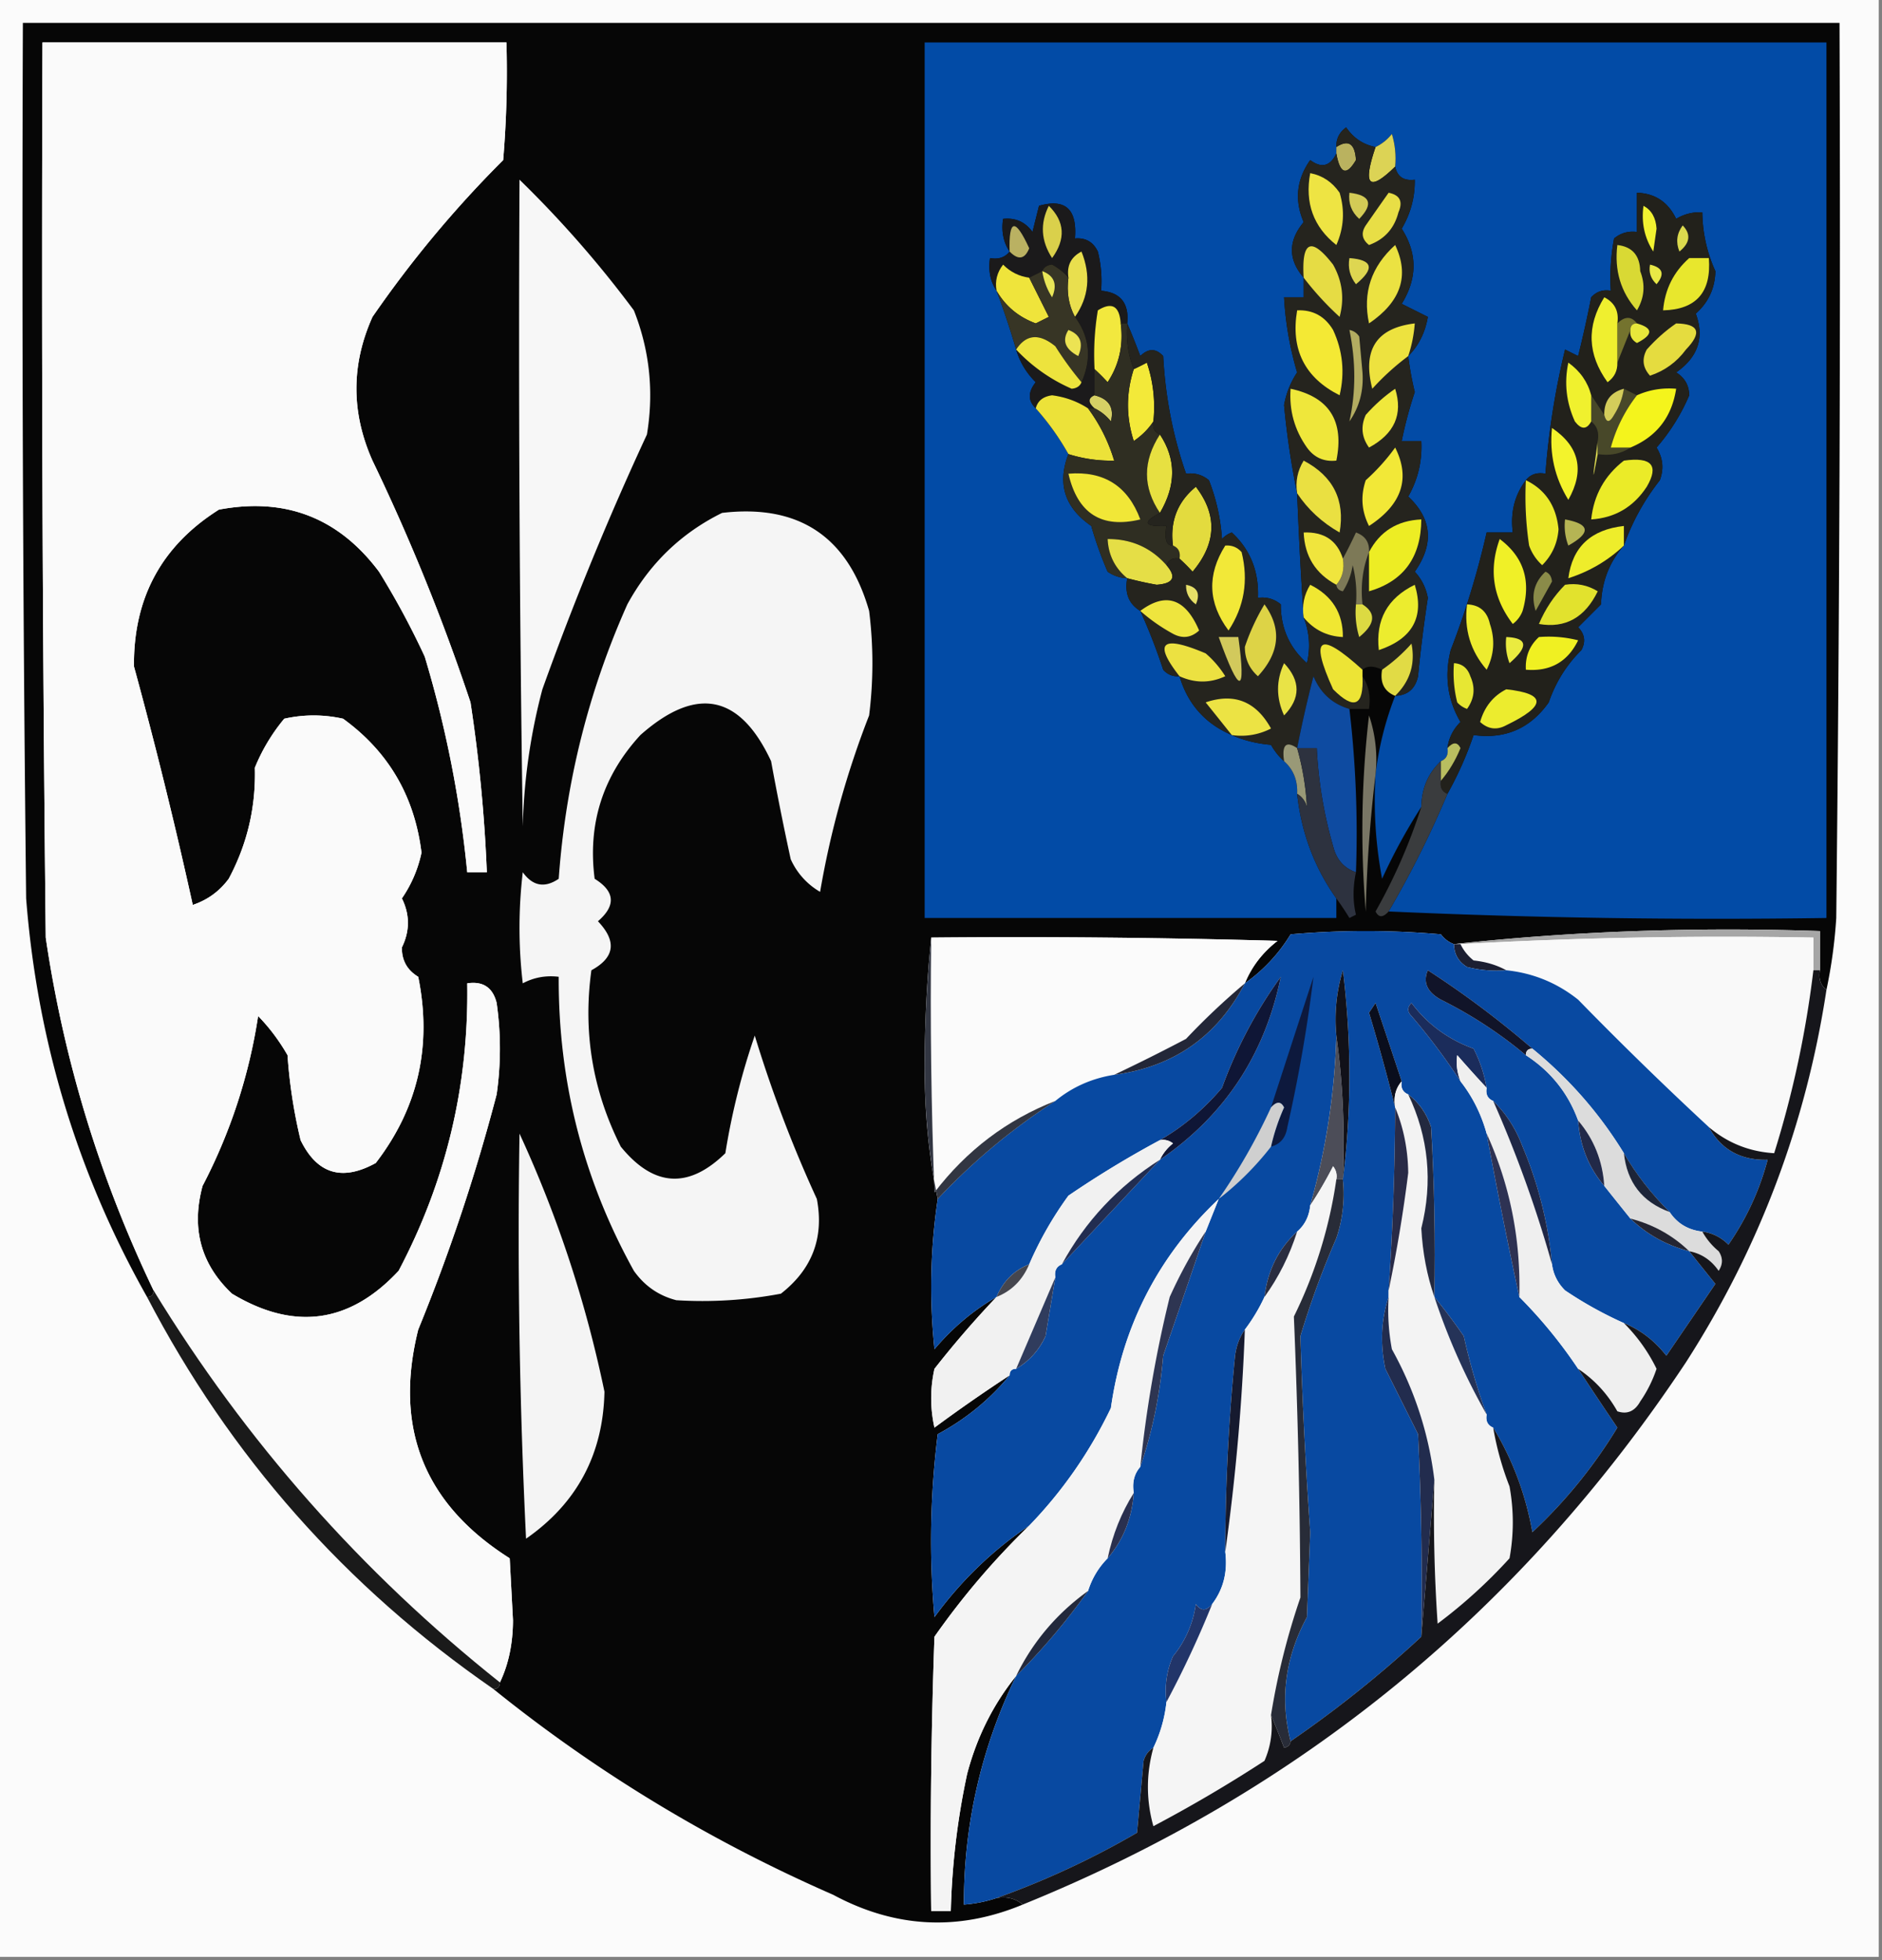 <svg xmlns="http://www.w3.org/2000/svg" width="288" height="300" style="shape-rendering:geometricPrecision;text-rendering:geometricPrecision;image-rendering:optimizeQuality;fill-rule:evenodd;clip-rule:evenodd"><rect width="100%" height="100%" fill="#808080" stroke="none"/><path style="opacity:1" fill="#fbfbfb" d="M-.5-.5h288v300H-.5V-.5z"/><path style="opacity:1" fill="#060606" d="M279.5 151.5c-.904-.709-1.237-1.709-1-3v-6c-19.03-.654-37.697.013-56 2-.789-.283-1.456-.783-2-1.5a132.434 132.434 0 0 0-23 0 25.122 25.122 0 0 1-7 7.5c1.043-2.556 2.71-4.723 5-6.5-17.664-.5-35.33-.667-53-.5-.666 6.491-1 13.158-1 20 .003 7.035.67 13.702 2 20-1.131 7.587-1.298 15.254-.5 23 2.766-3.277 5.933-5.943 9.5-8a150.774 150.774 0 0 0-9.5 11c-.667 3-.667 6 0 9a244.452 244.452 0 0 1 11.5-8c-3.045 3.699-6.712 6.699-11 9a131.26 131.26 0 0 0-.5 28c4.062-5.564 8.896-10.231 14.5-14a117.575 117.575 0 0 0-14.5 17 881.746 881.746 0 0 0-.5 42h3a113.31 113.31 0 0 1 2.5-21c1.476-5.619 3.976-10.619 7.5-15-5.342 11.037-8.009 22.704-8 35a20.69 20.69 0 0 0 5-1c1.599-.268 2.932.066 4 1-9.854 4.096-19.521 3.596-29-1.5-18.862-8.251-36.195-18.751-52-31.5.667 0 1-.333 1-1 1.318-2.758 1.985-5.924 2-9.5l-.5-9.5c-13.096-8.286-17.762-19.952-14-35a284.96 284.96 0 0 0 12-36 49.248 49.248 0 0 0 0-14c-.588-2.363-2.088-3.363-4.5-3 .247 15.609-3.253 30.275-10.5 44-7.49 8.052-15.99 9.219-25.5 3.5-4.76-4.491-6.26-9.991-4.5-16.5a83.156 83.156 0 0 0 8.5-26 29.834 29.834 0 0 1 4.5 6c.303 4.394.97 8.727 2 13 2.517 5.176 6.35 6.343 11.5 3.5 6.478-8.417 8.644-17.917 6.5-28.5-1.698-1.029-2.532-2.529-2.5-4.5 1.23-2.513 1.23-5.013 0-7.5a19.323 19.323 0 0 0 3-7c-1.062-8.634-5.062-15.467-12-20.5-3-.667-6-.667-9 0a28.4 28.4 0 0 0-4.5 7.5c.165 6.043-1.168 11.709-4 17-1.413 1.914-3.247 3.247-5.5 4a750.614 750.614 0 0 0-9-36.5c-.099-10.473 4.235-18.473 13-24 10.158-1.92 18.324 1.246 24.5 9.5a121.436 121.436 0 0 1 7 13 172.428 172.428 0 0 1 6.5 33h3a234.211 234.211 0 0 0-2.5-26 314.594 314.594 0 0 0-15-37c-3.277-7.36-3.277-14.694 0-22a171.08 171.08 0 0 1 20-24c.5-5.99.666-11.99.5-18h-71c-.167 45.668 0 91.335.5 137 2.784 18.852 8.284 36.852 16.5 54 0 .667-.333 1-1 1-10.632-18.833-16.799-39.167-18.5-61-.5-44.665-.667-89.332-.5-134h278a9380 9380 0 0 1-.5 137 76.413 76.413 0 0 1-1.5 11z"/><path style="opacity:1" fill="#fafafa" d="M76.5 257.5c-21.212-16.878-38.879-36.878-53-60-8.216-17.148-13.716-35.148-16.5-54-.5-45.665-.667-91.332-.5-137h71c.166 6.01 0 12.01-.5 18a171.08 171.08 0 0 0-20 24c-3.277 7.306-3.277 14.64 0 22a314.594 314.594 0 0 1 15 37 234.211 234.211 0 0 1 2.5 26h-3a172.428 172.428 0 0 0-6.5-33 121.436 121.436 0 0 0-7-13c-6.176-8.254-14.342-11.42-24.5-9.5-8.765 5.527-13.099 13.527-13 24 3.3 12.071 6.3 24.238 9 36.5 2.253-.753 4.087-2.086 5.5-4 2.832-5.291 4.165-10.957 4-17a28.4 28.4 0 0 1 4.5-7.5c3-.667 6-.667 9 0 6.938 5.033 10.938 11.866 12 20.5a19.323 19.323 0 0 1-3 7c1.23 2.487 1.23 4.987 0 7.5-.032 1.971.802 3.471 2.5 4.5 2.144 10.583-.022 20.083-6.5 28.5-5.15 2.843-8.983 1.676-11.5-3.5a78.316 78.316 0 0 1-2-13 29.834 29.834 0 0 0-4.5-6 83.156 83.156 0 0 1-8.5 26c-1.76 6.509-.26 12.009 4.5 16.5 9.51 5.719 18.01 4.552 25.5-3.5 7.247-13.725 10.747-28.391 10.5-44 2.412-.363 3.912.637 4.5 3a49.248 49.248 0 0 1 0 14 284.96 284.96 0 0 1-12 36c-3.762 15.048.904 26.714 14 35l.5 9.5c-.015 3.576-.682 6.742-2 9.5z"/><path style="opacity:1" fill="#024ba6" d="M212.5 139.5a152.776 152.776 0 0 0 9-18 53.56 53.56 0 0 0 4-9c4.847.66 8.681-1.007 11.5-5 1.066-3.097 2.733-5.764 5-8 .684-1.284.517-2.45-.5-3.5l3.5-3.5c.119-3.495 1.285-6.495 3.5-9 1.245-3.57 3.079-6.904 5.5-10 .651-1.735.485-3.402-.5-5a30.152 30.152 0 0 0 5-8c-.029-1.53-.696-2.696-2-3.5 3.356-2.347 4.356-5.347 3-9 1.944-1.722 2.944-3.889 3-6.5a22.386 22.386 0 0 1-2-9 6.846 6.846 0 0 0-4 1c-1.228-2.572-3.228-3.905-6-4v6c-1.322-.17-2.489.163-3.5 1a32.462 32.462 0 0 0-.5 8c-1.175-.219-2.175.114-3 1a176.792 176.792 0 0 1-2 9l-2-1a117.771 117.771 0 0 0-3 19c-1.291-.237-2.291.096-3 1-1.723 2.28-2.389 4.947-2 8h-4a128.3 128.3 0 0 1-5.5 18c-.99 3.944-.49 7.611 1.5 11-1.13 1.122-1.797 2.456-2 4 .172.992-.162 1.658-1 2-1.948 1.82-2.948 4.154-3 7a86.206 86.206 0 0 0-6 11 64.873 64.873 0 0 1-1-16 48.493 48.493 0 0 1 3-12c1.911-.074 3.078-1.074 3.5-3 .39-4.014.89-8.014 1.5-12-.29-1.544-.956-2.877-2-4 2.979-4.252 2.645-8.086-1-11.5 1.494-2.639 2.161-5.472 2-8.5h-3a63.788 63.788 0 0 1 2-7.5 47.51 47.51 0 0 1-1-5.5c1.586-1.58 2.586-3.58 3-6l-4-2c2.408-3.897 2.408-7.73 0-11.5 1.371-2.319 2.038-4.819 2-7.5-1.679.215-2.679-.452-3-2a12.93 12.93 0 0 0-.5-5c-.708.88-1.542 1.547-2.5 2-1.871-.359-3.371-1.359-4.5-3-1.039.744-1.539 1.744-1.5 3v1c-.947 1.955-2.281 2.289-4 1-2.097 2.985-2.431 6.151-1 9.5-2.394 2.885-2.394 5.718 0 8.5v3h-3a49.734 49.734 0 0 0 2 11.5 13.197 13.197 0 0 0-2 5 126.153 126.153 0 0 0 2 13.5c.252 6.442.585 12.775 1 19a11.596 11.596 0 0 1 .5 7c-2.68-2.376-4.013-5.376-4-9-1.011-.837-2.178-1.17-3.5-1 .168-4.047-1.165-7.38-4-10a3.646 3.646 0 0 0-1.5 1 29.928 29.928 0 0 0-2-9c-1.011-.837-2.178-1.17-3.5-1-1.998-5.727-3.164-11.727-3.5-18-1.113-1.211-2.28-1.211-3.5 0a112.088 112.088 0 0 0-2-5c.303-3.088-1.03-4.754-4-5a18.452 18.452 0 0 0-.5-6c-.71-1.473-1.876-2.14-3.5-2 .359-4.487-1.474-6.154-5.5-5l-1 4c-1.11-1.537-2.61-2.203-4.5-2-.284 1.915.049 3.581 1 5-.709.904-1.709 1.237-3 1-.284 1.915.049 3.581 1 5a125.359 125.359 0 0 1 3 9c.548 1.894 1.548 3.56 3 5-1.205 1.495-1.205 2.828 0 4a39.407 39.407 0 0 1 5 7c-1.747 4.524-.581 8.19 3.5 11a56.285 56.285 0 0 0 2.5 7c.917.627 1.917.96 3 1-.423 2.281.244 3.948 2 5a87.646 87.646 0 0 1 3.5 9c.671.752 1.504 1.086 2.5 1 1.264 4.263 3.931 7.263 8 9 1.792.809 3.792 1.309 6 1.5.566.995 1.233 1.828 2 2.5 1.431 1.28 2.098 2.947 2 5 .648 5.957 2.648 11.29 6 16v3h-63V6.5h138v134c-22.506.331-44.84-.003-67-1z"/><path style="opacity:1" fill="#bab25f" d="M204.5 23.5v-1c1.85-1.195 2.85-.529 3 2-1.447 2.466-2.447 2.132-3-1z"/><path style="opacity:1" fill="#dcd355" d="M213.5 25.5c-4.02 3.941-5.02 2.941-3-3 .958-.453 1.792-1.12 2.5-2 .494 1.634.66 3.3.5 5z"/><path style="opacity:1" fill="#f7f7f7" d="M79.5 27.5a167.43 167.43 0 0 1 17.5 20c2.414 6.112 3.081 12.446 2 19a467.352 467.352 0 0 0-16 39 90.415 90.415 0 0 0-3 21c-.5-32.998-.667-65.998-.5-99z"/><path style="opacity:1" fill="#1b1a1b" d="M172.5 49.5h-1c-.184-2.673-1.351-3.34-3.5-2a40.911 40.911 0 0 0-.5 9v4c-1.006.438-1.006 1.104 0 2h-1a13.013 13.013 0 0 0-5.5-2c-1.376.184-2.209.85-2.5 2-1.205-1.172-1.205-2.505 0-4-1.452-1.44-2.452-3.106-3-5a25.603 25.603 0 0 0 8.5 6c.765-.07 1.265-.403 1.5-1 1.592-3.598 1.258-6.931-1-10 2.126-3.027 2.459-6.36 1-10-1.611.82-2.278 2.154-2 4-.656-.778-1.489-1.444-2.5-2-.765.07-1.265.403-1.5 1l-2 1c-1.544-.203-2.878-.87-4-2-.929 1.189-1.262 2.522-1 4-.951-1.419-1.284-3.085-1-5 1.291.237 2.291-.096 3-1-.951-1.419-1.284-3.085-1-5 1.89-.203 3.39.463 4.5 2l1-4c4.026-1.154 5.859.513 5.5 5 1.624-.14 2.79.527 3.5 2 .495 1.973.662 3.973.5 6 2.97.246 4.303 1.912 4 5z"/><path style="opacity:1" fill="#bab162" d="M154.5 38.5c-.144-5.008.856-5.174 3-.5-.676 1.683-1.676 1.85-3 .5z"/><path style="opacity:1" fill="#dad04b" d="M160.5 31.5c2.451 2.416 2.617 5.083.5 8-1.696-2.62-1.863-5.286-.5-8z"/><path style="opacity:1" fill="#e9df4e" d="M164.5 48.5c-.961-1.765-1.295-3.765-1-6-.278-1.846.389-3.18 2-4 1.459 3.64 1.126 6.973-1 10z"/><path style="opacity:1" fill="#efe43b" d="m157.5 42.5 3 6-2 1c-2.628-.965-4.628-2.632-6-5-.262-1.478.071-2.811 1-4 1.122 1.13 2.456 1.797 4 2z"/><path style="opacity:1" fill="#373525" d="M163.5 42.5c-.295 2.235.039 4.235 1 6 2.258 3.069 2.592 6.402 1 10a49.908 49.908 0 0 1-4-5.5c-2.47-2.014-4.47-1.847-6 .5a125.359 125.359 0 0 0-3-9c1.372 2.368 3.372 4.035 6 5l2-1-3-6 2-1c.235-.597.735-.93 1.5-1 1.011.556 1.844 1.222 2.5 2z"/><path style="opacity:1" fill="#e9e658" d="M159.5 41.5c1.844.704 2.344 2.037 1.5 4a10.136 10.136 0 0 1-1.5-4z"/><path style="opacity:1" fill="#f2e83e" d="M171.5 49.5c.437 3.307-.23 6.307-2 9a31.12 31.12 0 0 0-2-2 40.911 40.911 0 0 1 .5-9c2.149-1.34 3.316-.673 3.5 2z"/><path style="opacity:1" fill="#ece353" d="M163.5 50.5c1.844.704 2.344 2.037 1.5 4-2.012-1.066-2.512-2.4-1.5-4z"/><path style="opacity:1" fill="#ede33d" d="M165.5 58.5c-.235.597-.735.93-1.5 1a25.603 25.603 0 0 1-8.5-6c1.53-2.347 3.53-2.514 6-.5a49.908 49.908 0 0 0 4 5.5z"/><path style="opacity:1" fill="#f3e939" d="M176.5 64.5c-.765 1.16-1.765 2.16-3 3-1.183-3.675-1.183-7.341 0-11 .65-.304 1.317-.637 2-1a21.128 21.128 0 0 1 1 9z"/><path style="opacity:1" fill="#d6d065" d="M167.5 60.5c2.203.552 3.036 1.885 2.5 4-.708-.88-1.542-1.547-2.5-2-1.006-.896-1.006-1.562 0-2z"/><path style="opacity:1" fill="#ece239" d="M166.5 62.5a25.844 25.844 0 0 1 4 8 21.445 21.445 0 0 1-7-1 39.407 39.407 0 0 0-5-7c.291-1.15 1.124-1.816 2.5-2 2.009.258 3.843.925 5.5 2z"/><path style="opacity:1" fill="#2f2e22" d="M171.5 49.5h1c-.202 2.45.131 4.783 1 7-1.183 3.659-1.183 7.325 0 11 1.235-.84 2.235-1.84 3-3-.172.992.162 1.658 1 2-2.643 4.08-2.643 8.08 0 12-2.758 1.466-2.425 2.133 1 2-.34 2.048-.007 3.048 1 3 .838.342 1.172 1.008 1 2-.992-.172-1.658.162-2 1-2.371-2.684-5.371-4.017-9-4 .115 2.447 1.115 4.447 3 6a5.577 5.577 0 0 1-3-1 56.285 56.285 0 0 1-2.5-7c-4.081-2.81-5.247-6.476-3.5-11a21.445 21.445 0 0 0 7 1 25.844 25.844 0 0 0-4-8h1c.958.453 1.792 1.12 2.5 2 .536-2.115-.297-3.448-2.5-4v-4a31.12 31.12 0 0 1 2 2c1.77-2.693 2.437-5.693 2-9z"/><path style="opacity:1" fill="#e7e041" d="M177.5 66.5c2.494 3.763 2.494 7.763 0 12-2.643-3.92-2.643-7.92 0-12z"/><path style="opacity:1" fill="#f1e737" d="M163.5 72.5c5.433-.45 9.1 1.884 11 7-5.925 1.432-9.592-.901-11-7z"/><path style="opacity:1" fill="#f5f5f5" d="M110.5 78.5c11.747-1.376 19.247 3.624 22.5 15a64.218 64.218 0 0 1 0 16 137.968 137.968 0 0 0-7.5 27 10.91 10.91 0 0 1-4.5-5 463.579 463.579 0 0 1-3-15c-4.771-10.242-11.438-11.575-20-4-5.755 6.265-8.088 13.598-7 22 3.117 1.935 3.284 4.102.5 6.5 2.915 3.056 2.581 5.556-1 7.5-1.313 9.454.187 18.454 4.5 27 5.031 6.176 10.364 6.509 16 1a107.24 107.24 0 0 1 4.5-18 198.188 198.188 0 0 0 9.5 25c1.124 5.924-.709 10.758-5.5 14.5a64.614 64.614 0 0 1-16 1c-2.696-.69-4.863-2.19-6.5-4.5-7.738-13.951-11.572-28.951-11.5-45-1.967-.239-3.8.094-5.5 1a72.496 72.496 0 0 1 0-17c1.523 2.12 3.356 2.453 5.5 1 1.052-14.677 4.552-28.677 10.5-42 3.408-6.243 8.242-10.91 14.5-14z"/><path style="opacity:1" fill="#e3db3e" d="M180.5 85.5c.172-.992-.162-1.658-1-2-.483-3.692.684-6.692 3.5-9 3.322 4.326 3.156 8.66-.5 13a31.12 31.12 0 0 0-2-2z"/><path style="opacity:1" fill="#22211b" d="M248.5 83.5c-2.215 2.505-3.381 5.505-3.5 9l-3.5 3.5c1.017 1.05 1.184 2.216.5 3.5-2.267 2.236-3.934 4.903-5 8-2.819 3.993-6.653 5.66-11.5 5a53.56 53.56 0 0 1-4 9c-.838-.342-1.172-1.008-1-2 1.225-1.437 2.225-3.104 3-5-.47-.963-1.137-.963-2 0 .203-1.544.87-2.878 2-4-1.99-3.389-2.49-7.056-1.5-11a128.3 128.3 0 0 0 5.5-18h4c-.389-3.053.277-5.72 2-8 .709-.904 1.709-1.237 3-1a117.771 117.771 0 0 1 3-19l2 1a176.792 176.792 0 0 0 2-9c.825-.886 1.825-1.219 3-1a32.462 32.462 0 0 1 .5-8c1.011-.837 2.178-1.17 3.5-1v-6c2.772.095 4.772 1.428 6 4a6.846 6.846 0 0 1 4-1c.038 3.12.705 6.12 2 9-.056 2.611-1.056 4.778-3 6.5 1.356 3.653.356 6.653-3 9 1.304.804 1.971 1.97 2 3.5a30.152 30.152 0 0 1-5 8c.985 1.598 1.151 3.265.5 5-2.421 3.096-4.255 6.43-5.5 10z"/><path style="opacity:1" fill="#eeed2b" d="M248.5 83.5c-2.426 2.299-5.26 3.965-8.5 5 .612-4.774 3.445-7.44 8.5-8v3z"/><path style="opacity:1" fill="#b5b454" d="M239.5 79.5c3.837.703 4.003 2.036.5 4a8.43 8.43 0 0 1-.5-4z"/><path style="opacity:1" fill="#ebea2b" d="M233.5 73.5c2.989 1.441 4.656 3.941 5 7.5-.158 2.15-.992 3.983-2.5 5.5a7.292 7.292 0 0 1-2-3 50.464 50.464 0 0 1-.5-10z"/><path style="opacity:1" fill="#ebeb28" d="M248.5 70.5c4.248-.6 5.415.733 3.5 4-2.029 3.096-4.862 4.762-8.5 5 .391-3.72 2.058-6.72 5-9z"/><path style="opacity:1" fill="#d5d34f" d="M244.5 67.5v2c-.868 4.784-.868 4.117 0-2z"/><path style="opacity:1" fill="#484829" d="m248.5 59.5 2 1a22.572 22.572 0 0 0-4 8h3c-1.419.951-3.085 1.284-5 1v-2c.237-1.291-.096-2.291-1-3v-4l2 3c.31 1.238.81 1.238 1.5 0a10.136 10.136 0 0 0 1.5-4z"/><path style="opacity:1" fill="#f3f32c" d="M237.5 65.5c4.195 2.843 5.029 6.51 2.5 11-2.078-3.37-2.911-7.037-2.5-11z"/><path style="opacity:1" fill="#d4cd5b" d="M248.5 59.5a10.136 10.136 0 0 1-1.5 4c-.69 1.238-1.19 1.238-1.5 0-.032-2.119.968-3.452 3-4z"/><path style="opacity:1" fill="#f4f41c" d="M249.5 68.5h-3a22.572 22.572 0 0 1 4-8c1.879-.841 3.879-1.175 6-1-.663 4.337-2.996 7.337-7 9z"/><path style="opacity:1" fill="#f0f12e" d="M243.5 60.5v4c-.689 1.274-1.523 1.274-2.5 0-1.318-2.906-1.652-5.906-1-9 1.802 1.29 2.969 2.956 3.5 5z"/><path style="opacity:1" fill="#e5dc3f" d="M256.5 49.5c3.498.065 3.998 1.399 1.5 4-1.413 1.914-3.247 3.247-5.5 4-1.114-1.223-1.281-2.556-.5-4 1.397-1.57 2.897-2.904 4.5-4z"/><path style="opacity:1" fill="#74732e" d="M250.5 49.5c-.667 0-1 .333-1 1l-2 5v-6c1.152-1.125 2.152-1.125 3 0z"/><path style="opacity:1" fill="#efef2f" d="M247.5 49.5v6c.039 1.256-.461 2.256-1.5 3-3.074-4.243-3.24-8.576-.5-13 1.611.82 2.278 2.154 2 4z"/><path style="opacity:1" fill="#e8e83b" d="M250.5 49.5c2.512.716 2.512 1.716 0 3-.798-.457-1.131-1.124-1-2 0-.667.333-1 1-1z"/><path style="opacity:1" fill="#e8e72d" d="M258.5 39.5h3c.413 5.213-1.92 7.88-7 8 .276-3.219 1.609-5.885 4-8z"/><path style="opacity:1" fill="#d9d934" d="M247.5 37.5c2.276.257 3.443 1.59 3.5 4 .808 2.079.641 4.079-.5 6-2.476-2.783-3.476-6.116-3-10z"/><path style="opacity:1" fill="#e8e846" d="M252.5 40.5c1.965.448 2.298 1.448 1 3-.886-.825-1.219-1.825-1-3z"/><path style="opacity:1" fill="#dbda4e" d="M257.5 34.5c1.297 1.349 1.13 2.682-.5 4-.579-1.428-.412-2.762.5-4z"/><path style="opacity:1" fill="#f1f231" d="M251.5 31.5c1.225.652 1.892 1.819 2 3.5l-.5 3.5c-1.352-2.094-1.852-4.427-1.5-7z"/><path style="opacity:1" fill="#f0f027" d="M229.5 82.5c3.671 2.75 4.837 6.416 3.5 11a4.458 4.458 0 0 1-1.5 2c-3.038-3.973-3.705-8.307-2-13z"/><path style="opacity:1" fill="#e5de46" d="M178.5 86.5c1.578 1.818 1.078 2.818-1.5 3a53.508 53.508 0 0 1-4.5-1c-1.885-1.553-2.885-3.553-3-6 3.629-.017 6.629 1.316 9 4z"/><path style="opacity:1" fill="#e2e22d" d="M239.5 89.5c1.788-.285 3.455.048 5 1-1.958 4.033-4.958 5.7-9 5 .967-2.29 2.3-4.29 4-6z"/><path style="opacity:1" fill="#8a8b49" d="M236.5 87.5c.597.235.93.735 1 1.5-.817 1.49-1.65 2.99-2.5 4.5-.743-2.374-.243-4.374 1.5-6z"/><path style="opacity:1" fill="#edec2f" d="M224.5 92.5c1.911.074 3.078 1.074 3.5 3 .814 2.402.647 4.735-.5 7-2.48-2.86-3.48-6.194-3-10z"/><path style="opacity:1" fill="#eaeb40" d="M230.5 97.5c3.274.128 3.441 1.461.5 4a8.43 8.43 0 0 1-.5-4z"/><path style="opacity:1" fill="#f0f022" d="M235.5 97.5a18.437 18.437 0 0 1 6 .5c-1.606 3.305-4.273 4.805-8 4.5-.108-2.014.558-3.68 2-5z"/><path style="opacity:1" fill="#e7e733" d="M222.5 101.5c1.25.077 2.083.744 2.5 2 .798 1.759.631 3.426-.5 5a3.647 3.647 0 0 1-1.5-1 18.453 18.453 0 0 1-.5-6z"/><path style="opacity:1" fill="#25241e" d="M210.5 22.5c-2.02 5.941-1.02 6.941 3 3 .321 1.548 1.321 2.215 3 2 .038 2.681-.629 5.181-2 7.5 2.408 3.77 2.408 7.603 0 11.5l4 2c-.414 2.42-1.414 4.42-3 6a47.51 47.51 0 0 0 1 5.5 63.788 63.788 0 0 0-2 7.5h3c.161 3.028-.506 5.861-2 8.5 3.645 3.414 3.979 7.248 1 11.5 1.044 1.123 1.71 2.456 2 4-.61 3.986-1.11 7.986-1.5 12-.422 1.926-1.589 2.926-3.5 3 2.279-2.223 3.112-4.889 2.5-8a25.14 25.14 0 0 1-4.5 4c-1.298-.616-2.298-.616-3 0-6.641-6.018-8.141-5.018-4.5 3 3.221 3.228 4.721 2.562 4.5-2 .951 1.419 1.284 3.085 1 5h-3c-2.591-.754-4.424-2.421-5.5-5a190.556 190.556 0 0 0-2.5 11c-1.703-1.16-2.369-.493-2 2-.767-.672-1.434-1.505-2-2.5-2.208-.191-4.208-.691-6-1.5-4.069-1.737-6.736-4.737-8-9-.996.086-1.829-.248-2.5-1a87.646 87.646 0 0 0-3.5-9c-1.756-1.052-2.423-2.719-2-5 1.467.394 2.967.727 4.5 1 2.578-.182 3.078-1.182 1.5-3 .342-.838 1.008-1.172 2-1a31.12 31.12 0 0 1 2 2c3.656-4.34 3.822-8.674.5-13-2.816 2.308-3.983 5.308-3.5 9-1.007.048-1.34-.952-1-3-3.425.133-3.758-.534-1-2 2.494-4.237 2.494-8.237 0-12-.838-.342-1.172-1.008-1-2a21.128 21.128 0 0 0-1-9c-.683.363-1.35.696-2 1-.869-2.217-1.202-4.55-1-7 .663 1.542 1.33 3.209 2 5 1.22-1.211 2.387-1.211 3.5 0 .336 6.273 1.502 12.273 3.5 18 1.322-.17 2.489.163 3.5 1a29.928 29.928 0 0 1 2 9c.414-.457.914-.79 1.5-1 2.835 2.62 4.168 5.953 4 10 1.322-.17 2.489.163 3.5 1-.013 3.624 1.32 6.624 4 9 .556-2.385.39-4.718-.5-7a692.903 692.903 0 0 1-1-19 126.153 126.153 0 0 1-2-13.5c.327-1.813.993-3.48 2-5a49.734 49.734 0 0 1-2-11.5h3v-3c-2.394-2.782-2.394-5.615 0-8.5-1.431-3.349-1.097-6.515 1-9.5 1.719 1.289 3.053.955 4-1 .553 3.132 1.553 3.466 3 1-.15-2.529-1.15-3.195-3-2-.039-1.256.461-2.256 1.5-3 1.129 1.641 2.629 2.641 4.5 3z"/><path style="opacity:1" fill="#e9e346" d="M196.5 101.5c2.548 2.709 2.548 5.376 0 8-1.229-2.699-1.229-5.365 0-8z"/><path style="opacity:1" fill="#ede435" d="M208.5 102.5v1c.221 4.562-1.279 5.228-4.5 2-3.641-8.018-2.141-9.018 4.5-3z"/><path style="opacity:1" fill="#ece141" d="M180.5 103.5c-4.059-5.188-2.725-6.355 4-3.5a14.972 14.972 0 0 1 3 3.5c-2.311 1.075-4.644 1.075-7 0z"/><path style="opacity:1" fill="#d2c95c" d="M186.5 97.5h3c1.212 8.934.212 8.934-3 0z"/><path style="opacity:1" fill="#f0e732" d="M199.5 94.5c-.285-1.788.048-3.455 1-5 3.361 1.678 5.028 4.345 5 8-2.447-.115-4.447-1.115-6-3z"/><path style="opacity:1" fill="#ddd346" d="M193.5 92.5c2.673 3.713 2.34 7.38-1 11-1.34-1.188-2.007-2.688-2-4.5a32.946 32.946 0 0 1 3-6.5z"/><path style="opacity:1" fill="#eee53e" d="M174.5 93.5c3.902-2.92 6.902-1.92 9 3-1.223 1.114-2.556 1.28-4 .5a27.251 27.251 0 0 1-5-3.5z"/><path style="opacity:1" fill="#dcda42" d="M207.5 92.5h1c2.12 1.35 1.953 3.017-.5 5a12.93 12.93 0 0 1-.5-5z"/><path style="opacity:1" fill="#f2e838" d="M187.5 83.5c.996-.086 1.829.248 2.5 1 1.075 4.358.408 8.358-2 12-3.148-4.207-3.314-8.54-.5-13z"/><path style="opacity:1" fill="#ecec2e" d="M216.5 89.5c1.499 4.925-.334 8.259-5.5 10-.523-4.62 1.31-7.953 5.5-10z"/><path style="opacity:1" fill="#e6df68" d="M181.5 89.5c1.725.343 2.225 1.343 1.5 3-1.039-.744-1.539-1.744-1.5-3z"/><path style="opacity:1" fill="#7d7957" d="M209.5 84.5c-.973 2.448-1.306 5.115-1 8h-1a18.452 18.452 0 0 0-.5-6 10.256 10.256 0 0 1-1.5 4c-.607-.124-.94-.457-1-1 .934-1.068 1.268-2.401 1-4a71.015 71.015 0 0 0 2-4c1.419.505 2.085 1.505 2 3z"/><path style="opacity:1" fill="#f0e53d" d="M205.5 85.5c.268 1.599-.066 2.932-1 4-3.182-1.693-4.848-4.36-5-8 3.108-.125 5.108 1.208 6 4z"/><path style="opacity:1" fill="#eded24" d="M209.5 84.5c1.654-3.166 4.321-4.833 8-5-.035 5.785-2.701 9.452-8 11v-6z"/><path style="opacity:1" fill="#eae041" d="M198.5 75.5c-.285-1.788.048-3.455 1-5 4.525 2.383 6.358 6.05 5.5 11-2.69-1.527-4.857-3.527-6.5-6z"/><path style="opacity:1" fill="#f2e837" d="M213.5 68.5c2.369 4.72 1.036 8.72-4 12-1.147-2.265-1.314-4.598-.5-7a31.473 31.473 0 0 0 4.5-5z"/><path style="opacity:1" fill="#f0e83c" d="M213.5 59.5c1.226 3.901-.107 6.901-4 9-1.131-1.575-1.298-3.241-.5-5 1.397-1.57 2.897-2.904 4.5-4z"/><path style="opacity:1" fill="#efe73b" d="M197.5 59.5c5.905 1.26 8.238 4.927 7 11-1.89.204-3.39-.463-4.5-2-1.908-2.707-2.741-5.706-2.5-9z"/><path style="opacity:1" fill="#b3ac61" d="M206.5 50.5c.617.11 1.117.444 1.5 1l.5 5.5c.195 2.793-.471 5.293-2 7.5.995-4.49.995-9.157 0-14z"/><path style="opacity:1" fill="#ede23f" d="M215.5 54.5a38.44 38.44 0 0 0-5.5 5c-1.533-5.964.633-9.297 6.5-10a20.691 20.691 0 0 1-1 5z"/><path style="opacity:1" fill="#f4e934" d="M198.5 47.5c2.403-.107 4.236.893 5.5 3 1.483 3.202 1.817 6.536 1 10-5.348-2.695-7.514-7.029-6.5-13z"/><path style="opacity:1" fill="#e6dc44" d="M199.5 42.5c-.349-5.646 1.151-6.313 4.5-2 1.422 2.53 1.755 5.197 1 8a45.52 45.52 0 0 1-5.5-6z"/><path style="opacity:1" fill="#ebe242" d="M213.5 37.5c2.225 4.678.892 8.678-4 12-1.003-4.686.331-8.686 4-12z"/><path style="opacity:1" fill="#ded651" d="M206.5 39.5c3.579.266 3.913 1.599 1 4-.929-1.189-1.262-2.522-1-4z"/><path style="opacity:1" fill="#eee443" d="M200.5 26.5c1.871.359 3.371 1.359 4.5 3 .818 2.727.652 5.394-.5 8-3.509-2.773-4.842-6.44-4-11z"/><path style="opacity:1" fill="#e8de46" d="M212.5 29.5c1.725.343 2.225 1.343 1.5 3-.632 2.465-2.132 4.131-4.5 5-1.083-.865-1.249-1.865-.5-3a699.39 699.39 0 0 1 3.5-5z"/><path style="opacity:1" fill="#d3cb56" d="M206.5 29.5c3.216.372 3.716 1.706 1.5 4-1.188-1.063-1.688-2.397-1.5-4z"/><path style="opacity:1" fill="#e1db45" d="M213.5 106.5c-1.676-.683-2.343-2.017-2-4a25.14 25.14 0 0 0 4.5-4c.612 3.111-.221 5.777-2.5 8z"/><path style="opacity:1" fill="#ecec2e" d="M230.5 105.5c6.174.678 6.174 2.512 0 5.5-1.444.781-2.777.614-4-.5.66-2.315 1.993-3.981 4-5z"/><path style="opacity:1" fill="#ece344" d="M188.5 112.5c-1.31-1.648-2.643-3.314-4-5 4.372-1.486 7.706-.153 10 4a9.86 9.86 0 0 1-6 1z"/><path style="opacity:1" fill="#0e4ba1" d="M206.5 108.5a163.67 163.67 0 0 1 1 25c-1.835-.622-3.002-1.956-3.5-4a65.652 65.652 0 0 1-2.5-15h-3a190.556 190.556 0 0 1 2.5-11c1.076 2.579 2.909 4.246 5.5 5z"/><path style="opacity:1" fill="#b9be60" d="M220.5 119.5v-3c.838-.342 1.172-1.008 1-2 .863-.963 1.53-.963 2 0-.775 1.896-1.775 3.563-3 5z"/><path style="opacity:1" fill="#997" d="M198.5 114.5a41.213 41.213 0 0 1 1.5 9c-.278-.916-.778-1.582-1.5-2 .098-2.053-.569-3.72-2-5-.369-2.493.297-3.16 2-2z"/><path style="opacity:1" fill="#2d323f" d="M198.5 114.5h3a65.652 65.652 0 0 0 2.5 15c.498 2.044 1.665 3.378 3.5 4-.486 2.307-.486 4.473 0 6.5l-1 .5a44.093 44.093 0 0 0-2-3c-3.352-4.71-5.352-10.043-6-16 .722.418 1.222 1.084 1.5 2a41.213 41.213 0 0 0-1.5-9z"/><path style="opacity:1" fill="#797665" d="M210.5 118.5a216.796 216.796 0 0 0-1.5 21 150.545 150.545 0 0 1 .5-30 21.127 21.127 0 0 1 1 9z"/><path style="opacity:1" fill="#3a3c3e" d="M220.5 116.5v3c-.172.992.162 1.658 1 2a152.776 152.776 0 0 1-9 18c-.863.963-1.53.963-2 0a85.23 85.23 0 0 0 7-16c.052-2.846 1.052-5.18 3-7z"/><path style="opacity:1" fill="#a6a6a6" d="M278.5 148.5h-1v-5a729.55 729.55 0 0 0-54 1h-1c18.303-1.987 36.97-2.654 56-2v6z"/><path style="opacity:1" fill="#fbfbfb" d="M142.5 143.5c17.67-.167 35.336 0 53 .5-2.29 1.777-3.957 3.944-5 6.5a107.125 107.125 0 0 0-9 8.5 292.07 292.07 0 0 1-11 5.5c-3.412.542-6.412 1.875-9 4-7.405 2.889-13.572 7.556-18.5 14a760.316 760.316 0 0 1-.5-39z"/><path style="opacity:1" fill="#f9f9f9" d="M277.5 148.5a155.838 155.838 0 0 1-6 28c-3.793-.231-7.126-1.565-10-4a553.181 553.181 0 0 1-20-19.5c-3.226-2.575-6.893-4.075-11-4.5-1.452-.802-3.118-1.302-5-1.5-.881-.708-1.547-1.542-2-2.5a729.55 729.55 0 0 1 54-1v5z"/><path style="opacity:1" fill="#1c1f32" d="M222.5 144.5h1c.453.958 1.119 1.792 2 2.5 1.882.198 3.548.698 5 1.5a18.453 18.453 0 0 1-6-.5c-1.323-.816-1.989-1.983-2-3.5z"/><path style="opacity:1" fill="#0849a1" d="M222.5 144.5c.011 1.517.677 2.684 2 3.5 1.973.495 3.973.662 6 .5 4.107.425 7.774 1.925 11 4.5a553.181 553.181 0 0 0 20 19.5c1.886 3.448 4.886 5.114 9 5-1.218 4.635-3.218 8.968-6 13-1.122-1.13-2.456-1.797-4-2-2.174-.25-3.841-1.25-5-3-2.774-2.76-5.108-5.76-7-9-3.724-6.082-8.39-11.416-14-16a145.57 145.57 0 0 0-16-12c-.782 1.829-.116 3.329 2 4.5a66.104 66.104 0 0 1 13 8.5c3.8 2.463 6.467 5.796 8 10 .27 3.858 1.603 7.191 4 10a802.777 802.777 0 0 0 4 5c2.508 2.424 5.508 4.09 9 5 1.31 1.648 2.643 3.314 4 5l-7.5 11c-1.777-2.29-3.944-3.957-6.5-5a59.824 59.824 0 0 1-9-5c-1.13-1.122-1.797-2.456-2-4a60.384 60.384 0 0 0-4.5-18c-1.026-2.739-2.526-5.072-4.5-7-.838-.342-1.172-1.008-1-2a20.81 20.81 0 0 0-2-6c-3.918-1.433-7.085-3.766-9.5-7-.667.667-.667 1.333 0 2a97.22 97.22 0 0 1 7.5 10c1.841 2.349 3.174 5.015 4 8a826.943 826.943 0 0 0 5 25 73.133 73.133 0 0 1 9 11 836.956 836.956 0 0 0 6 9 75.246 75.246 0 0 1-13 16c-1.04-5.798-3.04-11.131-6-16-.838-.342-1.172-1.008-1-2a94.765 94.765 0 0 1-3.5-12 91.385 91.385 0 0 0-4.5-6c.166-8.673 0-17.34-.5-26-.697-2.084-1.864-3.751-3.5-5-.838-.342-1.172-1.008-1-2a7332.802 7332.802 0 0 0-4-12l-1 1.5a315.054 315.054 0 0 1 4 14.5 442.45 442.45 0 0 1-1 28v1c-1.143 3.476-1.31 7.142-.5 11l5 10c.5 10.328.666 20.661.5 31a176.773 176.773 0 0 1-20 16c-1.661-6.5-.828-12.833 2.5-19l.5-13a733.099 733.099 0 0 1-1.5-30 134.64 134.64 0 0 1 5.5-15 21.127 21.127 0 0 0 1-9c1.323-10.507 1.323-21.174 0-32a25.879 25.879 0 0 0-1 10 106.04 106.04 0 0 1-4 26c-.16 1.653-.826 2.986-2 4-2.844 2.598-4.511 5.932-5 10a27.195 27.195 0 0 1-3 5c-.79 1.109-1.29 2.442-1.5 4a307.392 307.392 0 0 0-1.5 30c.389 3.053-.277 5.72-2 8-.897 1.098-1.73 1.098-2.5 0a16.089 16.089 0 0 1-3.5 8 13.116 13.116 0 0 0-1 7 21.17 21.17 0 0 1-2 7c-.722.418-1.222 1.084-1.5 2l-1 11a129.073 129.073 0 0 1-21.5 10 20.69 20.69 0 0 1-5 1c-.009-12.296 2.658-23.963 8-35a101.97 101.97 0 0 0 11-13c.61-1.934 1.61-3.601 3-5 2.397-2.809 3.73-6.142 4-10-.268-1.599.066-2.932 1-4 1.849-5.384 3.016-11.051 3.5-17a2839.692 2839.692 0 0 0 6.5-19l2-5c-9.214 8.724-14.714 19.391-16.5 32-3.218 6.708-7.384 12.708-12.5 18-5.604 3.769-10.438 8.436-14.5 14a131.26 131.26 0 0 1 .5-28c4.288-2.301 7.955-5.301 11-9 0-.667.333-1 1-1 2.004-1.173 3.504-2.84 4.5-5l1.5-9c-.172-.992.162-1.658 1-2 5.022-5.354 10.022-10.687 15-16 9.884-6.74 16.051-16.073 18.5-28a69.313 69.313 0 0 0-9 17c-2.775 3.28-5.942 5.946-9.5 8a154.287 154.287 0 0 0-14 8.5 54.68 54.68 0 0 0-6 10.5c-2.316.922-3.983 2.589-5 5-3.567 2.057-6.734 4.723-9.5 8-.798-7.746-.631-15.413.5-23 5.441-5.783 11.441-10.783 18-15 2.588-2.125 5.588-3.458 9-4 9.115-1.22 15.781-5.887 20-14a25.122 25.122 0 0 0 7-7.5 132.434 132.434 0 0 1 23 0c.544.717 1.211 1.217 2 1.5z"/><path style="opacity:1" fill="#0d193d" d="M194.5 175.5a31.71 31.71 0 0 1 2-6c-.47-.963-1.137-.963-2 0 2.172-6.699 4.339-13.366 6.5-20a229.812 229.812 0 0 1-4 23c-.236 1.619-1.069 2.619-2.5 3z"/><path style="opacity:1" fill="#232738" d="M190.5 150.5c-4.219 8.113-10.885 12.78-20 14a292.07 292.07 0 0 0 11-5.5 107.125 107.125 0 0 1 9-8.5z"/><path style="opacity:1" fill="#111429" d="M234.5 160.5c-.667 0-1 .333-1 1a66.104 66.104 0 0 0-13-8.5c-2.116-1.171-2.782-2.671-2-4.5a145.57 145.57 0 0 1 16 12z"/><path style="opacity:1" fill="#1b2c5b" d="M227.5 166.5a208.311 208.311 0 0 1-4.5-5c-.195 1.319-.028 2.653.5 4a97.22 97.22 0 0 0-7.5-10c-.667-.667-.667-1.333 0-2 2.415 3.234 5.582 5.567 9.5 7a20.81 20.81 0 0 1 2 6z"/><path style="opacity:1" fill="#4c4d58" d="M204.5 158.5c.992 7.148 1.325 14.481 1 22h-1a2.428 2.428 0 0 0-.5-2 60.756 60.756 0 0 1-3.5 6 106.04 106.04 0 0 0 4-26z"/><path style="opacity:1" fill="#0a0e1d" d="M214.5 165.5c-.934 1.068-1.268 2.401-1 4a315.054 315.054 0 0 0-4-14.5l1-1.5c1.341 4.011 2.674 8.011 4 12z"/><path style="opacity:1" fill="#0f1636" d="M177.5 177.5c.453-.958 1.119-1.792 2-2.5a2.428 2.428 0 0 0-2-.5c3.558-2.054 6.725-4.72 9.5-8a69.313 69.313 0 0 1 9-17c-2.449 11.927-8.616 21.26-18.5 28z"/><path style="opacity:1" fill="#f3f3f3" d="M214.5 165.5c-.172.992.162 1.658 1 2 3.117 6.556 3.783 13.389 2 20.5.201 3.723.867 7.223 2 10.5a99.934 99.934 0 0 0 8 18c-.172.992.162 1.658 1 2a45.8 45.8 0 0 0 2.5 9 30.485 30.485 0 0 1 0 11 77.742 77.742 0 0 1-11 10 242.43 242.43 0 0 1-.5-22c-.859-7.078-3.026-13.745-6.5-20a32.462 32.462 0 0 1-.5-8v-1a219.426 219.426 0 0 0 3-18c-.05-3.586-.717-6.92-2-10-.268-1.599.066-2.932 1-4z"/><path style="opacity:1" fill="#111119" d="M205.5 180.5c.325-7.519-.008-14.852-1-22a25.879 25.879 0 0 1 1-10c1.323 10.826 1.323 21.493 0 32z"/><path style="opacity:1" fill="#dcdcdc" d="M233.5 161.5c0-.667.333-1 1-1 5.61 4.584 10.276 9.918 14 16 .479 4.475 2.812 7.475 7 9 1.159 1.75 2.826 2.75 5 3a10.515 10.515 0 0 0 2.5 3c.667 1 .667 2 0 3-1.129-1.641-2.629-2.641-4.5-3-2.508-2.424-5.508-4.09-9-5a802.777 802.777 0 0 1-4-5c-.252-3.827-1.585-7.16-4-10-1.533-4.204-4.2-7.537-8-10z"/><path style="opacity:1" fill="#efefef" d="M227.5 166.5c-.172.992.162 1.658 1 2a187.524 187.524 0 0 1 9 25c.203 1.544.87 2.878 2 4a59.824 59.824 0 0 0 9 5 25.807 25.807 0 0 1 5 7 20.023 20.023 0 0 1-2.5 5c-.837 1.507-2.004 2.007-3.5 1.5-1.498-2.664-3.498-4.83-6-6.5a73.133 73.133 0 0 0-9-11c.234-8.829-1.432-17.162-5-25-.826-2.985-2.159-5.651-4-8-.528-1.347-.695-2.681-.5-4a208.311 208.311 0 0 0 4.5 5z"/><path style="opacity:1" fill="#222948" d="M241.5 171.5c2.415 2.84 3.748 6.173 4 10-2.397-2.809-3.73-6.142-4-10z"/><path style="opacity:1" fill="#323642" d="M142.5 143.5c-.167 13.004 0 26.004.5 39 4.928-6.444 11.095-11.111 18.5-14-6.559 4.217-12.559 9.217-18 15-1.33-6.298-1.997-12.965-2-20 0-6.842.334-13.509 1-20z"/><path style="opacity:1" fill="#2e3253" d="M227.5 173.5c3.568 7.838 5.234 16.171 5 25a826.943 826.943 0 0 1-5-25z"/><path style="opacity:1" fill="#cfcfcf" d="M194.5 175.5a45.408 45.408 0 0 1-8 8 91.396 91.396 0 0 0 8-14c.863-.963 1.53-.963 2 0a31.71 31.71 0 0 0-2 6z"/><path style="opacity:1" fill="#f1f1f1" d="M177.5 174.5a2.428 2.428 0 0 1 2 .5c-.881.708-1.547 1.542-2 2.5-6.404 4.069-11.404 9.402-15 16-.838.342-1.172 1.008-1 2-2 4.657-4 9.324-6 14-.667 0-1 .333-1 1a244.452 244.452 0 0 0-11.5 8c-.667-3-.667-6 0-9 3.002-3.834 6.169-7.5 9.5-11 2.316-.922 3.983-2.589 5-5a54.68 54.68 0 0 1 6-10.5 154.287 154.287 0 0 1 14-8.5z"/><path style="opacity:1" fill="#f4f4f4" d="M79.5 173.5c5.81 12.598 10.144 25.765 13 39.5-.202 9.572-4.202 17.072-12 22.5a961.837 961.837 0 0 1-1-62z"/><path style="opacity:1" fill="#222d51" d="M177.5 177.5c-4.978 5.313-9.978 10.646-15 16 3.596-6.598 8.596-11.931 15-16z"/><path style="opacity:1" fill="#292b47" d="M213.5 169.5c1.283 3.08 1.95 6.414 2 10a219.426 219.426 0 0 1-3 18 442.45 442.45 0 0 0 1-28z"/><path style="opacity:1" fill="#1d2539" d="M248.5 176.5c1.892 3.24 4.226 6.24 7 9-4.188-1.525-6.521-4.525-7-9z"/><path style="opacity:1" fill="#f5f5f5" d="M204.5 180.5a69.92 69.92 0 0 1-6.5 21c.595 14.316.928 28.65 1 43a108.268 108.268 0 0 0-4.5 18 13.116 13.116 0 0 1-1 7 215.783 215.783 0 0 1-17 10c-1.113-3.993-1.113-7.993 0-12a21.17 21.17 0 0 0 2-7 153.956 153.956 0 0 0 7-15c1.723-2.28 2.389-4.947 2-8a333.261 333.261 0 0 0 3-34 27.195 27.195 0 0 0 3-5c2.174-3.015 3.841-6.349 5-10 1.174-1.014 1.84-2.347 2-4a60.756 60.756 0 0 0 3.5-6c.464.594.631 1.261.5 2z"/><path style="opacity:1" fill="#1f2746" d="M228.5 168.5c1.974 1.928 3.474 4.261 4.5 7a60.384 60.384 0 0 1 4.5 18 187.524 187.524 0 0 0-9-25z"/><path style="opacity:1" fill="#242532" d="M249.5 186.5c3.492.91 6.492 2.576 9 5-3.492-.91-6.492-2.576-9-5z"/><path style="opacity:1" fill="#23293f" d="M215.5 167.5c1.636 1.249 2.803 2.916 3.5 5 .5 8.66.666 17.327.5 26-1.133-3.277-1.799-6.777-2-10.5 1.783-7.111 1.117-13.944-2-20.5z"/><path style="opacity:1" fill="#f4f4f4" d="m186.5 183.5-2 5c-2.045 3.079-3.878 6.412-5.5 10a189.498 189.498 0 0 0-4.5 26c-.934 1.068-1.268 2.401-1 4-1.9 3.018-3.233 6.351-4 10-1.39 1.399-2.39 3.066-3 5-4.787 3.448-8.454 7.781-11 13-3.524 4.381-6.024 9.381-7.5 15a113.31 113.31 0 0 0-2.5 21h-3c-.167-14.004 0-28.004.5-42a117.575 117.575 0 0 1 14.5-17c5.116-5.292 9.282-11.292 12.5-18 1.786-12.609 7.286-23.276 16.5-32z"/><path style="opacity:1" fill="#2a2d40" d="M198.5 188.5c-1.159 3.651-2.826 6.985-5 10 .489-4.068 2.156-7.402 5-10z"/><path style="opacity:1" fill="#45464f" d="M157.5 193.5c-1.017 2.411-2.684 4.078-5 5 1.017-2.411 2.684-4.078 5-5z"/><path style="opacity:1" fill="#282c38" d="M204.5 180.5h1a21.127 21.127 0 0 1-1 9 134.64 134.64 0 0 0-5.5 15c.294 9.988.794 19.988 1.5 30l-.5 13c-3.328 6.167-4.161 12.5-2.5 19-.06.543-.393.876-1 1a112.33 112.33 0 0 0-2-5 108.268 108.268 0 0 1 4.5-18c-.072-14.35-.405-28.684-1-43a69.92 69.92 0 0 0 6.5-21z"/><path style="opacity:1" fill="#303c5d" d="m161.5 195.5-1.5 9c-.996 2.16-2.496 3.827-4.5 5 2-4.676 4-9.343 6-14z"/><path style="opacity:1" fill="#2e3552" d="M184.5 188.5a2839.692 2839.692 0 0 1-6.5 19c-.484 5.949-1.651 11.616-3.5 17a189.498 189.498 0 0 1 4.5-26c1.622-3.588 3.455-6.921 5.5-10z"/><path style="opacity:1" fill="#253358" d="M219.5 198.5a91.385 91.385 0 0 1 4.5 6 94.765 94.765 0 0 0 3.5 12 99.934 99.934 0 0 1-8-18z"/><path style="opacity:1" fill="#222c4e" d="M212.5 198.5a32.462 32.462 0 0 0 .5 8c3.474 6.255 5.641 12.922 6.5 20l-2 24c.166-10.339 0-20.672-.5-31l-5-10c-.81-3.858-.643-7.524.5-11z"/><path style="opacity:1" fill="#161a2f" d="M190.5 203.5a333.261 333.261 0 0 1-3 34 307.392 307.392 0 0 1 1.5-30c.21-1.558.71-2.891 1.5-4z"/><path style="opacity:1" fill="#2a304f" d="M173.5 228.5c-.27 3.858-1.603 7.191-4 10 .767-3.649 2.1-6.982 4-10z"/><path style="opacity:1" fill="#1a1a1a" d="M23.5 197.5c14.121 23.122 31.788 43.122 53 60 0 .667-.333 1-1 1-22.648-15.645-40.315-35.645-53-60 .667 0 1-.333 1-1z"/><path style="opacity:1" fill="#16161b" d="M277.5 148.5h1c-.237 1.291.096 2.291 1 3-3.126 20.547-10.293 39.547-21.5 57-25.324 38.165-59.157 65.831-101.5 83-1.068-.934-2.401-1.268-4-1a129.073 129.073 0 0 0 21.5-10l1-11c.278-.916.778-1.582 1.5-2-1.113 4.007-1.113 8.007 0 12a215.783 215.783 0 0 0 17-10 13.116 13.116 0 0 0 1-7 112.33 112.33 0 0 1 2 5c.607-.124.94-.457 1-1a176.773 176.773 0 0 0 20-16l2-24c-.166 7.341 0 14.674.5 22a77.742 77.742 0 0 0 11-10 30.485 30.485 0 0 0 0-11 45.8 45.8 0 0 1-2.5-9c2.96 4.869 4.96 10.202 6 16a75.246 75.246 0 0 0 13-16 836.956 836.956 0 0 1-6-9c2.502 1.67 4.502 3.836 6 6.5 1.496.507 2.663.007 3.5-1.5a20.023 20.023 0 0 0 2.5-5 25.807 25.807 0 0 0-5-7c2.556 1.043 4.723 2.71 6.5 5l7.5-11c-1.357-1.686-2.69-3.352-4-5 1.871.359 3.371 1.359 4.5 3 .667-1 .667-2 0-3a10.515 10.515 0 0 1-2.5-3c1.544.203 2.878.87 4 2 2.782-4.032 4.782-8.365 6-13-4.114.114-7.114-1.552-9-5 2.874 2.435 6.207 3.769 10 4a155.838 155.838 0 0 0 6-28z"/><path style="opacity:1" fill="#223569" d="M185.5 245.5a153.956 153.956 0 0 1-7 15 13.116 13.116 0 0 1 1-7 16.089 16.089 0 0 0 3.5-8c.77 1.098 1.603 1.098 2.5 0z"/><path style="opacity:1" fill="#23293c" d="M166.5 243.5a101.97 101.97 0 0 1-11 13c2.546-5.219 6.213-9.552 11-13z"/></svg>